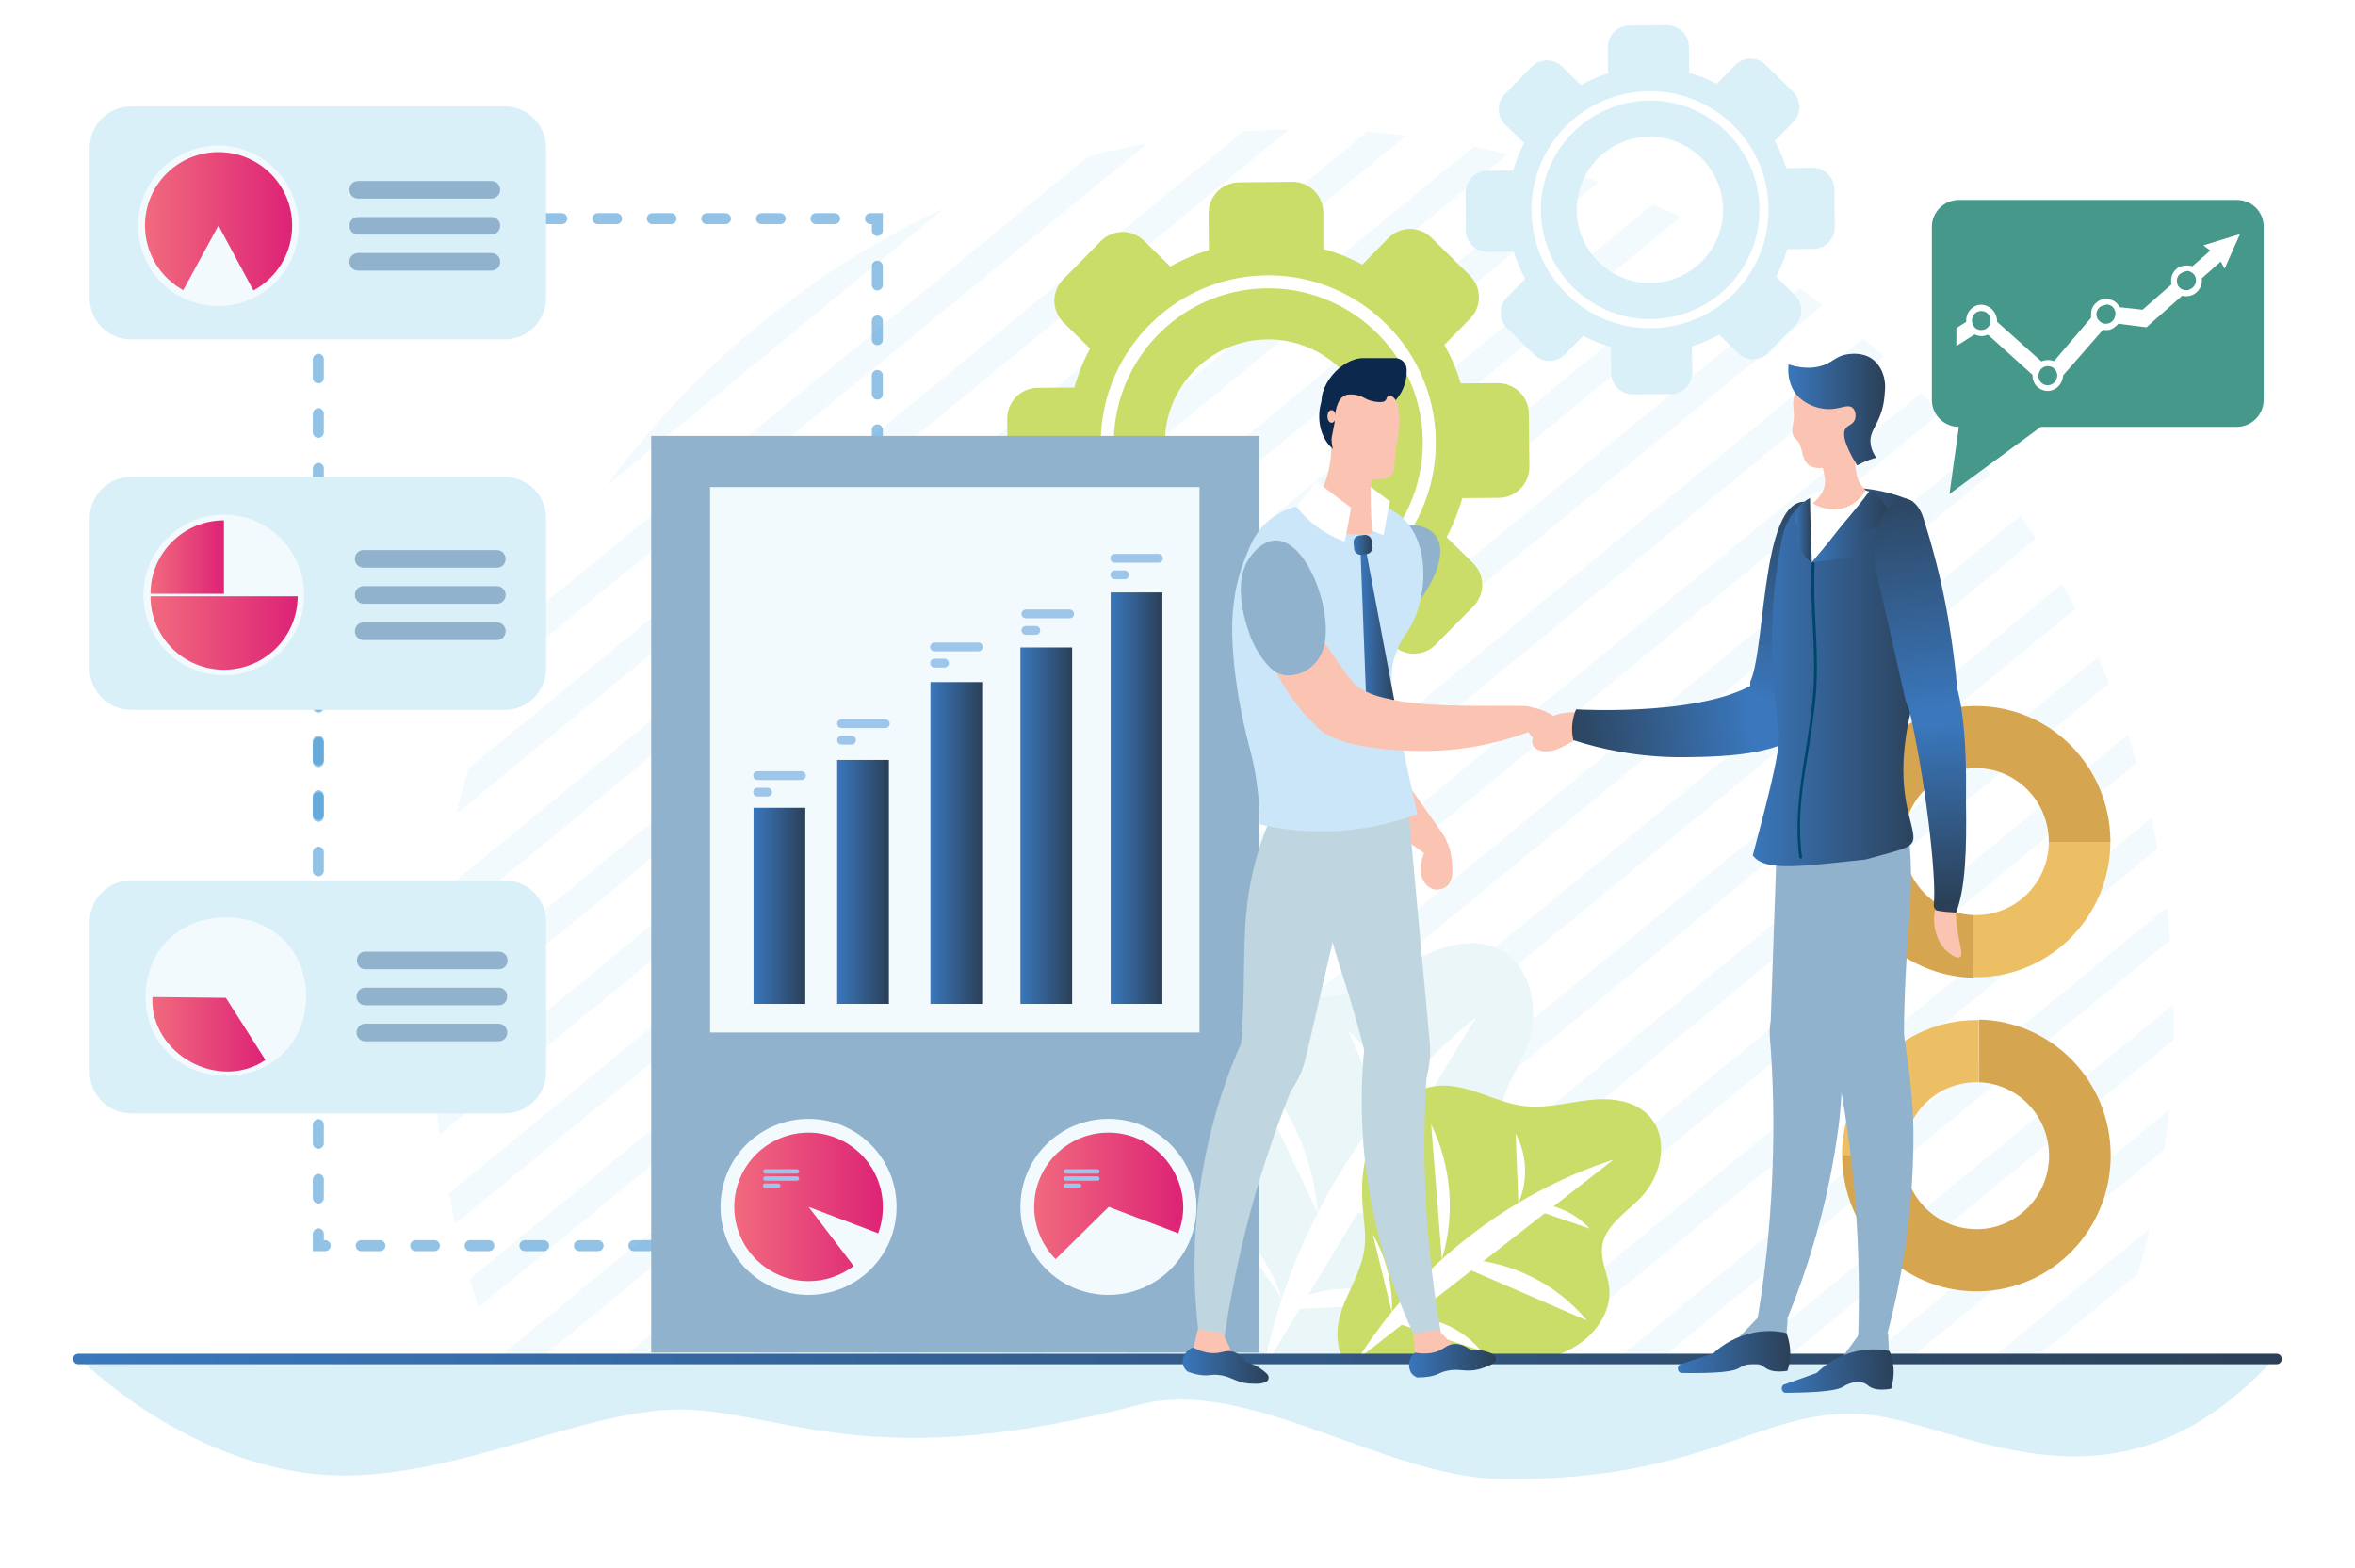<?xml version="1.0" encoding="utf-8"?>
<!-- Generator: Adobe Illustrator 24.2.3, SVG Export Plug-In . SVG Version: 6.00 Build 0)  -->
<svg version="1.1" xmlns="http://www.w3.org/2000/svg" xmlns:xlink="http://www.w3.org/1999/xlink" x="0px" y="0px"
	 viewBox="0 0 856 570" style="enable-background:new 0 0 856 570;" xml:space="preserve">
<style type="text/css">
	.st0{fill-rule:evenodd;clip-rule:evenodd;fill:#FFFFFF;}
	.st1{opacity:0.35;}
	.st2{fill:#D9F0F8;}
	.st3{opacity:0.6;}
	.st4{fill:#4A9AD4;}
	.st5{fill:#EAF6F7;}
	.st6{fill:#FFFFFF;}
	.st7{fill:#CADD68;}
	.st8{fill:#EDBF65;}
	.st9{fill:#D6A54F;}
	.st10{fill:#91B2CC;}
	.st11{fill:#F2FAFE;}
	.st12{fill:url(#SVGID_1_);}
	.st13{fill:url(#SVGID_2_);}
	.st14{fill:#9DC6EA;}
	.st15{fill:url(#SVGID_3_);}
	.st16{fill:url(#SVGID_4_);}
	.st17{fill:url(#SVGID_5_);}
	.st18{fill:url(#SVGID_6_);}
	.st19{fill:url(#SVGID_7_);}
	.st20{fill:url(#SVGID_8_);}
	.st21{fill:url(#SVGID_9_);}
	.st22{fill:url(#SVGID_10_);}
	.st23{fill:url(#SVGID_11_);}
	.st24{fill:url(#SVGID_12_);}
	.st25{fill:#FBB98E;}
	.st26{fill:#FBC4B2;}
	.st27{opacity:0.53;fill:#F9A263;}
	.st28{fill:#BFD5DF;}
	.st29{fill:url(#SVGID_13_);}
	.st30{fill:url(#SVGID_14_);}
	.st31{fill:#EBF7FD;}
	.st32{fill:#CBE6F8;}
	.st33{fill:url(#SVGID_15_);}
	.st34{fill:#0061AF;}
	.st35{fill:url(#SVGID_16_);}
	.st36{fill-rule:evenodd;clip-rule:evenodd;fill:#46988A;}
	.st37{fill:url(#SVGID_17_);}
	.st38{fill:url(#SVGID_18_);}
	.st39{fill:url(#SVGID_19_);}
	.st40{fill:url(#SVGID_20_);}
	.st41{fill:#00466A;}
	.st42{fill:url(#SVGID_21_);}
	.st43{fill:url(#SVGID_22_);}
	.st44{fill:url(#SVGID_23_);}
	.st45{fill:url(#SVGID_24_);}
	.st46{fill:url(#SVGID_25_);}
	.st47{fill:url(#SVGID_26_);}
	.st48{fill:#0C294D;}
</style>
<g id="Layer_1">
</g>
<g id="Layer_56">
	<rect y="-0.3" class="st0" width="856" height="570.3"/>
</g>
<g id="Layer_55">
	<g class="st1">
		<g>
			<path class="st2" d="M220.6,176.5c15.6-21.2,33.9-40.8,55.1-58.2c21.1-17.4,43.8-31.5,67.4-42.5L220.6,176.5z"/>
			<path class="st2" d="M395.4,57c7.2-1.9,14.4-3.6,21.7-4.9L181.9,245.4c2.9-7,6-13.8,9.4-20.6L395.4,57z"/>
			<path class="st2" d="M166,295.8c1.3-5.5,2.7-11,4.3-16.4L451.9,47.8c5.5-0.4,11-0.6,16.5-0.7L166,295.8z"/>
			<path class="st2" d="M511.1,49.3L158.8,338.8c0.5-4.8,1.1-9.6,1.7-14.3L497,47.9C501.7,48.3,506.4,48.7,511.1,49.3z"/>
			<path class="st2" d="M157.3,377.3c-0.1-4.3-0.1-8.6,0-12.9L535.7,53.3c4.1,0.8,8.2,1.8,12.3,2.8L157.3,377.3z"/>
			<path class="st2" d="M159.8,412.5c-0.5-4-0.9-7.9-1.2-11.9L570,62.4c3.7,1.2,7.4,2.5,11.1,3.8L159.8,412.5z"/>
			<path class="st2" d="M165.4,445c-0.8-3.7-1.5-7.4-2.2-11.1L600.8,74.3c3.4,1.5,6.7,3,10,4.6L165.4,445z"/>
			<path class="st2" d="M173.9,475.3c-1.1-3.4-2.1-6.9-3.1-10.3l458-376.5c3.1,1.8,6.1,3.5,9.1,5.4L173.9,475.3z"/>
			<path class="st2" d="M184.7,503.6c-1.4-3.2-2.7-6.4-4-9.6l473.4-389.1c2.8,2,5.6,4,8.3,6.1L184.7,503.6z"/>
			<path class="st2" d="M211.4,505.9h15.7l457.7-376.2c-2.5-2.3-5-4.5-7.5-6.7L211.4,505.9z"/>
			<path class="st2" d="M256.7,505.9h15.7l432.7-355.7c-2.2-2.5-4.5-5-6.8-7.3L256.7,505.9z"/>
			<path class="st2" d="M302,505.9h15.7l405.8-333.6c-1-1.3-1.9-2.7-3-4c-1-1.3-2.1-2.5-3.2-3.8L302,505.9z"/>
			<path class="st2" d="M347.2,505.9h15.7l377-310c-1.8-2.8-3.7-5.6-5.5-8.4L347.2,505.9z"/>
			<path class="st2" d="M392.5,505.9h15.7l346.2-284.6c-1.5-3-3.1-6-4.8-9L392.5,505.9z"/>
			<path class="st2" d="M437.7,505.9h15.7l313.2-257.4c-1.3-3.2-2.6-6.4-4-9.6L437.7,505.9z"/>
			<path class="st2" d="M483,505.9h15.7l277.9-228.5c-1-3.4-2-6.9-3.1-10.3L483,505.9z"/>
			<path class="st2" d="M528.3,505.9H544l240.2-197.4c-0.7-3.7-1.4-7.4-2.2-11.1L528.3,505.9z"/>
			<path class="st2" d="M573.5,505.9h15.7l199.6-164.1c-0.3-4-0.7-7.9-1.2-11.9L573.5,505.9z"/>
			<path class="st2" d="M618.8,505.9h15.7L790,378.1c0.1-4.3,0.1-8.6,0-12.9L618.8,505.9z"/>
			<path class="st2" d="M664,505.9h15.7l107-88c0.7-4.8,1.3-9.5,1.7-14.3L664,505.9z"/>
			<path class="st2" d="M709.3,505.9H725l52.1-42.8c1.6-5.4,3-10.9,4.3-16.4L709.3,505.9z"/>
			<path class="st2" d="M754.6,505.9h7c1.3-3,2.6-5.9,3.9-8.9L754.6,505.9z"/>
		</g>
	</g>
</g>
<g id="Layer_54">
	<g>
		<g class="st3">
			<path class="st4" d="M318.9,303.9c-1.1,0-2-0.9-2-2v-6.8c0-1.1,0.9-2,2-2s2,0.9,2,2v6.8C320.9,303,320,303.9,318.9,303.9z
				 M318.9,284.1c-1.1,0-2-0.9-2-2v-6.8c0-1.1,0.9-2,2-2s2,0.9,2,2v6.8C320.9,283.2,320,284.1,318.9,284.1z M318.9,264.3
				c-1.1,0-2-0.9-2-2v-6.8c0-1.1,0.9-2,2-2s2,0.9,2,2v6.8C320.9,263.4,320,264.3,318.9,264.3z M318.9,244.4c-1.1,0-2-0.9-2-2v-6.8
				c0-1.1,0.9-2,2-2s2,0.9,2,2v6.8C320.9,243.6,320,244.4,318.9,244.4z M318.9,224.6c-1.1,0-2-0.9-2-2v-6.8c0-1.1,0.9-2,2-2
				s2,0.9,2,2v6.8C320.9,223.7,320,224.6,318.9,224.6z M318.9,204.8c-1.1,0-2-0.9-2-2V196c0-1.1,0.9-2,2-2s2,0.9,2,2v6.8
				C320.9,203.9,320,204.8,318.9,204.8z M318.9,184.9c-1.1,0-2-0.9-2-2v-6.8c0-1.1,0.9-2,2-2s2,0.9,2,2v6.8
				C320.9,184.1,320,184.9,318.9,184.9z M318.9,165.1c-1.1,0-2-0.9-2-2v-6.8c0-1.1,0.9-2,2-2s2,0.9,2,2v6.8
				C320.9,164.2,320,165.1,318.9,165.1z M318.9,145.3c-1.1,0-2-0.9-2-2v-6.8c0-1.1,0.9-2,2-2s2,0.9,2,2v6.8
				C320.9,144.4,320,145.3,318.9,145.3z M318.9,125.5c-1.1,0-2-0.9-2-2v-6.8c0-1.1,0.9-2,2-2s2,0.9,2,2v6.8
				C320.9,124.6,320,125.5,318.9,125.5z M318.9,105.6c-1.1,0-2-0.9-2-2v-6.8c0-1.1,0.9-2,2-2s2,0.9,2,2v6.8
				C320.9,104.7,320,105.6,318.9,105.6z M318.9,85.8c-1.1,0-2-0.9-2-2v-2.3h-0.5c-1.1,0-2-0.9-2-2c0-1.1,0.9-2,2-2h4.5v6.3
				C320.9,84.9,320,85.8,318.9,85.8z M303.4,81.5h-6.8c-1.1,0-2-0.9-2-2c0-1.1,0.9-2,2-2h6.8c1.1,0,2,0.9,2,2
				C305.4,80.6,304.5,81.5,303.4,81.5z M283.6,81.5h-6.8c-1.1,0-2-0.9-2-2c0-1.1,0.9-2,2-2h6.8c1.1,0,2,0.9,2,2
				C285.6,80.6,284.7,81.5,283.6,81.5z M263.7,81.5h-6.8c-1.1,0-2-0.9-2-2c0-1.1,0.9-2,2-2h6.8c1.1,0,2,0.9,2,2
				C265.7,80.6,264.8,81.5,263.7,81.5z M243.9,81.5h-6.8c-1.1,0-2-0.9-2-2c0-1.1,0.9-2,2-2h6.8c1.1,0,2,0.9,2,2
				C245.9,80.6,245,81.5,243.9,81.5z M224.1,81.5h-6.8c-1.1,0-2-0.9-2-2c0-1.1,0.9-2,2-2h6.8c1.1,0,2,0.9,2,2
				C226.1,80.6,225.2,81.5,224.1,81.5z M204.2,81.5h-6.8c-1.1,0-2-0.9-2-2c0-1.1,0.9-2,2-2h6.8c1.1,0,2,0.9,2,2
				C206.2,80.6,205.3,81.5,204.2,81.5z M184.4,81.5h-6.8c-1.1,0-2-0.9-2-2c0-1.1,0.9-2,2-2h6.8c1.1,0,2,0.9,2,2
				C186.4,80.6,185.5,81.5,184.4,81.5z"/>
		</g>
		<g class="st3">
			<path class="st4" d="M115.7,228.5c1.1,0,2,0.9,2,2v6.8c0,1.1-0.9,2-2,2c-1.1,0-2-0.9-2-2v-6.8
				C113.8,229.3,114.7,228.5,115.7,228.5z M115.7,248.3c1.1,0,2,0.9,2,2v6.8c0,1.1-0.9,2-2,2c-1.1,0-2-0.9-2-2v-6.8
				C113.8,249.2,114.7,248.3,115.7,248.3z M115.7,268.1c1.1,0,2,0.9,2,2v6.8c0,1.1-0.9,2-2,2c-1.1,0-2-0.9-2-2v-6.8
				C113.8,269,114.7,268.1,115.7,268.1z M115.7,288c1.1,0,2,0.9,2,2v6.8c0,1.1-0.9,2-2,2c-1.1,0-2-0.9-2-2v-6.8
				C113.8,288.8,114.7,288,115.7,288z M115.7,307.8c1.1,0,2,0.9,2,2v6.8c0,1.1-0.9,2-2,2c-1.1,0-2-0.9-2-2v-6.8
				C113.8,308.7,114.7,307.8,115.7,307.8z M115.7,327.6c1.1,0,2,0.9,2,2v6.8c0,1.1-0.9,2-2,2c-1.1,0-2-0.9-2-2v-6.8
				C113.8,328.5,114.7,327.6,115.7,327.6z M115.7,347.4c1.1,0,2,0.9,2,2v6.8c0,1.1-0.9,2-2,2c-1.1,0-2-0.9-2-2v-6.8
				C113.8,348.3,114.7,347.4,115.7,347.4z M115.7,367.3c1.1,0,2,0.9,2,2v6.8c0,1.1-0.9,2-2,2c-1.1,0-2-0.9-2-2v-6.8
				C113.8,368.2,114.7,367.3,115.7,367.3z M115.7,387.1c1.1,0,2,0.9,2,2v6.8c0,1.1-0.9,2-2,2c-1.1,0-2-0.9-2-2v-6.8
				C113.8,388,114.7,387.1,115.7,387.1z M115.7,406.9c1.1,0,2,0.9,2,2v6.8c0,1.1-0.9,2-2,2c-1.1,0-2-0.9-2-2v-6.8
				C113.8,407.8,114.7,406.9,115.7,406.9z M115.7,426.8c1.1,0,2,0.9,2,2v6.8c0,1.1-0.9,2-2,2c-1.1,0-2-0.9-2-2v-6.8
				C113.8,427.7,114.7,426.8,115.7,426.8z M115.7,446.6c1.1,0,2,0.9,2,2v2.3h0.5c1.1,0,2,0.9,2,2s-0.9,2-2,2h-4.5v-6.3
				C113.8,447.5,114.7,446.6,115.7,446.6z M131.3,450.9h6.8c1.1,0,2,0.9,2,2s-0.9,2-2,2h-6.8c-1.1,0-2-0.9-2-2
				S130.2,450.9,131.3,450.9z M151.1,450.9h6.8c1.1,0,2,0.9,2,2s-0.9,2-2,2h-6.8c-1.1,0-2-0.9-2-2S150,450.9,151.1,450.9z
				 M170.9,450.9h6.8c1.1,0,2,0.9,2,2s-0.9,2-2,2h-6.8c-1.1,0-2-0.9-2-2S169.8,450.9,170.9,450.9z M190.8,450.9h6.8c1.1,0,2,0.9,2,2
				s-0.9,2-2,2h-6.8c-1.1,0-2-0.9-2-2S189.7,450.9,190.8,450.9z M210.6,450.9h6.8c1.1,0,2,0.9,2,2s-0.9,2-2,2h-6.8c-1.1,0-2-0.9-2-2
				S209.5,450.9,210.6,450.9z M230.4,450.9h6.8c1.1,0,2,0.9,2,2s-0.9,2-2,2h-6.8c-1.1,0-2-0.9-2-2S229.3,450.9,230.4,450.9z
				 M250.3,450.9h6.8c1.1,0,2,0.9,2,2s-0.9,2-2,2h-6.8c-1.1,0-2-0.9-2-2S249.2,450.9,250.3,450.9z"/>
		</g>
		<g class="st3">
			<path class="st4" d="M115.7,89c1.1,0,2,0.9,2,2v6.8c0,1.1-0.9,2-2,2c-1.1,0-2-0.9-2-2v-6.8C113.8,89.8,114.7,89,115.7,89z
				 M115.7,108.8c1.1,0,2,0.9,2,2v6.8c0,1.1-0.9,2-2,2c-1.1,0-2-0.9-2-2v-6.8C113.8,109.7,114.7,108.8,115.7,108.8z M115.7,128.6
				c1.1,0,2,0.9,2,2v6.8c0,1.1-0.9,2-2,2c-1.1,0-2-0.9-2-2v-6.8C113.8,129.5,114.7,128.6,115.7,128.6z M115.7,148.4c1.1,0,2,0.9,2,2
				v6.8c0,1.1-0.9,2-2,2c-1.1,0-2-0.9-2-2v-6.8C113.8,149.3,114.7,148.4,115.7,148.4z M115.7,168.3c1.1,0,2,0.9,2,2v6.8
				c0,1.1-0.9,2-2,2c-1.1,0-2-0.9-2-2v-6.8C113.8,169.2,114.7,168.3,115.7,168.3z M115.7,188.1c1.1,0,2,0.9,2,2v6.8c0,1.1-0.9,2-2,2
				c-1.1,0-2-0.9-2-2v-6.8C113.8,189,114.7,188.1,115.7,188.1z M115.7,207.9c1.1,0,2,0.9,2,2v6.8c0,1.1-0.9,2-2,2c-1.1,0-2-0.9-2-2
				v-6.8C113.8,208.8,114.7,207.9,115.7,207.9z M115.7,227.8c1.1,0,2,0.9,2,2v6.8c0,1.1-0.9,2-2,2c-1.1,0-2-0.9-2-2v-6.8
				C113.8,228.7,114.7,227.8,115.7,227.8z M115.7,247.6c1.1,0,2,0.9,2,2v6.8c0,1.1-0.9,2-2,2c-1.1,0-2-0.9-2-2v-6.8
				C113.8,248.5,114.7,247.6,115.7,247.6z M115.7,267.4c1.1,0,2,0.9,2,2v6.8c0,1.1-0.9,2-2,2c-1.1,0-2-0.9-2-2v-6.8
				C113.8,268.3,114.7,267.4,115.7,267.4z M115.7,287.3c1.1,0,2,0.9,2,2v6.8c0,1.1-0.9,2-2,2c-1.1,0-2-0.9-2-2v-6.8
				C113.8,288.2,114.7,287.3,115.7,287.3z M250.3,311.4h6.8c1.1,0,2,0.9,2,2c0,1.1-0.9,2-2,2h-6.8c-1.1,0-2-0.9-2-2
				C248.3,312.3,249.2,311.4,250.3,311.4z"/>
		</g>
	</g>
</g>
<g id="Layer_53">
	<path class="st2" d="M183.5,123.4H47.6c-8.2,0-15-6.7-15-15V53.7c0-8.2,6.7-15,15-15h135.9c8.2,0,15,6.7,15,15v54.7
		C198.5,116.6,191.7,123.4,183.5,123.4z"/>
</g>
<g id="Layer_52">
	<path class="st2" d="M183.5,258.1H47.6c-8.2,0-15-6.7-15-15v-54.7c0-8.2,6.7-15,15-15h135.9c8.2,0,15,6.7,15,15v54.7
		C198.5,251.4,191.7,258.1,183.5,258.1z"/>
</g>
<g id="Layer_51">
	<path class="st2" d="M183.5,404.8H47.6c-8.2,0-15-6.7-15-15v-54.7c0-8.2,6.7-15,15-15h135.9c8.2,0,15,6.7,15,15v54.7
		C198.5,398,191.7,404.8,183.5,404.8z"/>
</g>
<g id="Layer_50">
	<g>
		<path class="st5" d="M549.6,458.2c7.6-8.9,11.4-22.2,6.1-32.6c-2.8-5.5-8-9.9-9.6-15.9c-2.7-9.8,4.8-19.1,8.7-28.5
			c5.4-13,2-30.9-10.9-36.5c-8.9-3.9-19.3-0.9-28,3.6c-8.6,4.5-16.6,10.5-26,12.9c-12.9,3.4-27.1-0.2-39.4,4.9
			c-11.5,4.7-19.2,16.6-21,29c-1.9,12.3,1.4,25,6.8,36.2c2.7,5.7,6,11.2,7.5,17.3c2.2,8.8,0.7,18,0.4,27.1
			c-1,30.9,25.9,38.2,49.3,23.1c7.5-4.8,13.1-12.1,20.6-17.1C526.1,473.7,539.9,469.5,549.6,458.2z"/>
		<path class="st6" d="M459.2,497.8c9.8-49.9,37.7-96,77.3-127.9L459.2,497.8z"/>
		<path class="st6" d="M479,441.1c-1.5-21.3-11.3-41.8-26.8-56.4L479,441.1z"/>
		<path class="st6" d="M480.4,440.5c22.4-10.3,49.7-9.1,71.1,3.1L480.4,440.5z"/>
		<path class="st6" d="M510.8,474c-14.1-8.1-32.9-7.1-46.2,2.3L510.8,474z"/>
		<path class="st6" d="M445.1,441.8c9.6,7.9,17,18.6,20.9,30.4L445.1,441.8z"/>
		<path class="st6" d="M537.6,403.6c-10.6-5.4-24-5-34.3,1.1L537.6,403.6z"/>
		<path class="st6" d="M502.7,404.3c0.6-11.1-4.2-22.3-12.6-29.5L502.7,404.3z"/>
	</g>
</g>
<g id="Layer_49">
	<g>
		<path class="st7" d="M571.3,490.3c8.1-4.4,14.7-13.1,13.6-22.3c-0.5-4.9-3.1-9.5-2.6-14.4c0.8-8,8.9-12.7,14.4-18.5
			c7.6-8.1,10.2-22.2,2.2-29.9c-5.5-5.4-14-6.1-21.6-5.2c-7.6,0.9-15.2,3-22.8,2.2c-10.4-1.1-19.9-7.7-30.4-7.5
			c-9.8,0.3-18.8,6.9-23.6,15.4c-4.8,8.6-6,18.8-5.2,28.6c0.4,4.9,1.3,9.9,0.7,14.8c-0.8,7.1-4.5,13.5-7.3,20.1
			c-9.4,22.5,8.4,35.4,29.9,30.9c6.9-1.4,13.1-5.2,20-6.8C549.6,495.1,561,495.9,571.3,490.3z"/>
		<path class="st6" d="M493.6,494.1c21.3-34,54.8-60.1,92.9-72.5L493.6,494.1z"/>
		<path class="st6" d="M524.1,457.9c4.9-16.1,3.5-34-3.9-49.1L524.1,457.9z"/>
		<path class="st6" d="M525.3,457.8c19.4-1.3,39.2,7.3,51.5,22.3L525.3,457.8z"/>
		<path class="st6" d="M538.2,491c-8.1-9.9-22.3-14.5-34.7-11.3L538.2,491z"/>
		<path class="st6" d="M499,448.8c4.9,8.5,7.3,18.5,6.9,28.3L499,448.8z"/>
		<path class="st6" d="M577.8,446.7c-6.3-7-16.3-10.4-25.6-8.8L577.8,446.7z"/>
		<path class="st6" d="M551.9,437.4c3.6-8,3.2-17.6-1-25.3L551.9,437.4z"/>
	</g>
</g>
<g id="Layer_48">
	<g>
		<path class="st8" d="M718.3,393.5c0.3,0,0.7,0,1,0v-22.6c-0.3,0-0.7,0-1,0c-26.9,0-48.8,22.1-48.8,49.4h22.4
			C691.9,405.5,703.7,393.5,718.3,393.5z"/>
		<path class="st9" d="M719.4,393.5c14.1,0.5,25.4,12.3,25.4,26.7s-11.3,26.2-25.4,26.7c-0.3,0-0.7,0-1,0c-14.6,0-26.4-12-26.4-26.8
			h-22.4c0,27.3,21.8,49.4,48.8,49.4c0.3,0,0.7,0,1,0c26.5-0.5,47.8-22.4,47.8-49.4s-21.3-48.8-47.8-49.4V393.5z"/>
	</g>
</g>
<g id="Layer_47">
	<g>
		<path class="st8" d="M718.3,332.7c-0.3,0-0.7,0-1,0v22.6c0.3,0,0.7,0,1,0c26.9,0,48.8-22.1,48.8-49.4h-22.4
			C744.8,320.7,732.9,332.7,718.3,332.7z"/>
		<path class="st9" d="M717.3,332.7c-14.1-0.5-25.4-12.3-25.4-26.7s11.3-26.2,25.4-26.7c0.3,0,0.7,0,1,0c14.6,0,26.4,12,26.4,26.8
			h22.4c0-27.3-21.8-49.4-48.8-49.4c-0.3,0-0.7,0-1,0c-26.5,0.5-47.8,22.4-47.8,49.4s21.3,48.8,47.8,49.4V332.7z"/>
	</g>
</g>
<g id="Layer_46">
	<g>
		<path class="st7" d="M544.4,139.3l-13.4,0.1c-1.5-4.9-3.5-9.6-6-14l9.4-9.6c4.3-4.4,4.2-11.4-0.2-15.7l-13.9-13.7
			c-4.4-4.3-11.4-4.2-15.7,0.2l-9.4,9.6c-4.5-2.4-9.2-4.3-14.2-5.7L481,77.1c-0.1-6.1-5.1-11-11.2-11l-19.5,0.2
			c-6.1,0.1-11,5.1-11,11.2l0.1,13.4c-4.9,1.5-9.6,3.5-14,6l-9.6-9.4c-4.4-4.3-11.4-4.2-15.7,0.2l-13.7,13.9
			c-4.3,4.4-4.2,11.4,0.2,15.7l9.6,9.4c-2.4,4.5-4.3,9.2-5.7,14.2l-13.4,0.1c-6.1,0.1-11,5.1-11,11.2l0.2,19.5
			c0.1,6.1,5.1,11,11.2,11l13.4-0.1c1.5,4.9,3.5,9.6,6,14l-9.4,9.6c-4.3,4.4-4.2,11.4,0.2,15.7l13.9,13.7c4.4,4.3,11.4,4.2,15.7-0.2
			l9.4-9.6c4.5,2.4,9.2,4.3,14.2,5.7l0.1,13.4c0.1,6.1,5.1,11,11.2,11l19.5-0.2c6.1-0.1,11-5.1,11-11.2l-0.1-13.4
			c4.9-1.5,9.6-3.5,14-6l9.6,9.4c4.4,4.3,11.4,4.2,15.7-0.2l13.7-13.9c4.3-4.4,4.2-11.4-0.2-15.7l-9.6-9.4c2.4-4.5,4.3-9.2,5.7-14.2
			l13.4-0.1c6.1-0.1,11-5.1,11-11.2l-0.2-19.5C555.6,144.2,550.6,139.3,544.4,139.3z M461.4,198.6c-20.8,0.2-37.8-16.5-38-37.2
			c-0.2-20.8,16.5-37.8,37.2-38c20.8-0.2,37.8,16.5,38,37.2C498.8,181.4,482.2,198.4,461.4,198.6z"/>
		<g>
			<path class="st6" d="M465.9,221.7c-33.5,2.7-62.9-22.4-65.6-55.8c-2.7-33.5,22.4-62.9,55.8-65.6c33.5-2.7,62.9,22.4,65.6,55.8
				S499.4,219,465.9,221.7z M456.5,105c-30.9,2.5-53.9,29.6-51.5,60.5c2.5,30.9,29.6,53.9,60.5,51.5c30.9-2.5,53.9-29.6,51.5-60.5
				C514.5,125.6,487.4,102.5,456.5,105z"/>
		</g>
	</g>
</g>
<g id="Layer_45">
	<g>
		<path class="st2" d="M658.8,61l-9.5,0.1c-1.1-3.5-2.5-6.8-4.2-9.9l6.7-6.8c3-3.1,3-8-0.1-11.1l-9.9-9.7c-3.1-3-8-3-11.1,0.1
			l-6.7,6.8c-3.2-1.7-6.5-3-10-4l-0.1-9.5c0-4.3-3.6-7.8-7.9-7.8l-13.8,0.1c-4.3,0-7.8,3.6-7.8,7.9l0.1,9.5
			c-3.5,1.1-6.8,2.5-9.9,4.2l-6.8-6.7c-3.1-3-8-3-11.1,0.1l-9.7,9.9c-3,3.1-3,8,0.1,11.1L554,52c-1.7,3.2-3,6.5-4,10l-9.5,0.1
			c-4.3,0-7.8,3.6-7.8,7.9l0.1,13.8c0,4.3,3.6,7.8,7.9,7.8l9.5-0.1c1.1,3.5,2.5,6.8,4.2,9.9l-6.7,6.8c-3,3.1-3,8,0.1,11.1l9.9,9.7
			c3.1,3,8,3,11.1-0.1l6.7-6.8c3.2,1.7,6.5,3,10,4l0.1,9.5c0,4.3,3.6,7.8,7.9,7.8l13.8-0.1c4.3,0,7.8-3.6,7.8-7.9l-0.1-9.5
			c3.5-1.1,6.8-2.5,9.9-4.2l6.8,6.7c3.1,3,8,3,11.1-0.1l9.7-9.9c3-3.1,3-8-0.1-11.1l-6.8-6.7c1.7-3.2,3-6.5,4-10l9.5-0.1
			c4.3,0,7.8-3.6,7.8-7.9l-0.1-13.8C666.6,64.4,663.1,60.9,658.8,61z M600,102.9c-14.7,0.1-26.7-11.7-26.9-26.3
			c-0.1-14.7,11.6-26.7,26.3-26.9c14.7-0.1,26.7,11.6,26.9,26.3C626.5,90.7,614.7,102.7,600,102.9z"/>
		<g>
			<path class="st6" d="M603.2,119.2c-23.7,1.9-44.5-15.8-46.4-39.5c-1.9-23.7,15.8-44.5,39.5-46.4c23.7-1.9,44.5,15.8,46.4,39.5
				S626.9,117.3,603.2,119.2z M596.6,36.7c-21.8,1.8-38.2,20.9-36.4,42.8c1.8,21.8,20.9,38.2,42.8,36.4
				c21.8-1.8,38.2-20.9,36.4-42.8C637.6,51.3,618.4,34.9,596.6,36.7z"/>
		</g>
	</g>
</g>
<g id="Layer_44">
	<rect x="236.7" y="158.5" class="st10" width="221" height="333.3"/>
</g>
<g id="Layer_43">
	<rect x="258.1" y="177.1" class="st11" width="177.9" height="198.3"/>
</g>
<g id="Layer_42">
	<path class="st11" d="M261.9,438.8c0-17.7,14.3-32,32-32c17.7,0,32,14.3,32,32c0,17.7-14.3,32-32,32
		C276.2,470.8,261.9,456.5,261.9,438.8z"/>
</g>
<g id="Layer_41">
	<linearGradient id="SVGID_1_" gradientUnits="userSpaceOnUse" x1="266.807" y1="438.816" x2="320.904" y2="438.816">
		<stop  offset="0" style="stop-color:#F16A7E"/>
		<stop  offset="1" style="stop-color:#DD2376"/>
	</linearGradient>
	<path class="st12" d="M320.9,438.8c0-14.9-12.1-27-27-27c-14.9,0-27,12.1-27,27c0,14.9,12.1,27,27,27c6.2,0,11.9-2.1,16.4-5.5
		l-16.4-21.5l25.3,9.6C320.3,445.5,320.9,442.2,320.9,438.8z"/>
</g>
<g id="Layer_40">
	<path class="st11" d="M370.9,438.8c0-17.7,14.3-32,32-32c17.7,0,32,14.3,32,32c0,17.7-14.3,32-32,32
		C385.2,470.8,370.9,456.5,370.9,438.8z"/>
</g>
<g id="Layer_39">
	<linearGradient id="SVGID_2_" gradientUnits="userSpaceOnUse" x1="375.831" y1="434.778" x2="429.927" y2="434.778">
		<stop  offset="0" style="stop-color:#F16A7E"/>
		<stop  offset="1" style="stop-color:#DD2376"/>
	</linearGradient>
	<path class="st13" d="M402.9,411.8c-14.9,0-27,12.1-27,27c0,7.4,3,14.1,7.8,19l19.3-19l25.3,9.6c1.1-3,1.8-6.2,1.8-9.6
		C429.9,423.9,417.8,411.8,402.9,411.8z"/>
</g>
<g id="Layer_38">
	<g>
		<path class="st14" d="M398.9,425.1h-11.5c-0.5,0-0.8,0.4-0.8,0.8l0,0c0,0.5,0.4,0.8,0.8,0.8h11.5c0.5,0,0.8-0.4,0.8-0.8l0,0
			C399.7,425.5,399.4,425.1,398.9,425.1z"/>
		<path class="st14" d="M398.9,427.7h-11.5c-0.5,0-0.8,0.4-0.8,0.8c0,0.5,0.4,0.8,0.8,0.8h11.5c0.5,0,0.8-0.4,0.8-0.8
			C399.7,428.1,399.4,427.7,398.9,427.7z"/>
		<path class="st14" d="M392.2,430.3h-4.8c-0.5,0-0.8,0.4-0.8,0.8c0,0.5,0.4,0.8,0.8,0.8h4.8c0.5,0,0.8-0.4,0.8-0.8
			C393,430.7,392.6,430.3,392.2,430.3z"/>
	</g>
</g>
<g id="Layer_37">
	<g>
		<path class="st14" d="M289.7,425.1h-11.5c-0.5,0-0.8,0.4-0.8,0.8l0,0c0,0.5,0.4,0.8,0.8,0.8h11.5c0.5,0,0.8-0.4,0.8-0.8l0,0
			C290.5,425.5,290.1,425.1,289.7,425.1z"/>
		<path class="st14" d="M289.7,427.7h-11.5c-0.5,0-0.8,0.4-0.8,0.8c0,0.5,0.4,0.8,0.8,0.8h11.5c0.5,0,0.8-0.4,0.8-0.8
			C290.5,428.1,290.1,427.7,289.7,427.7z"/>
		<path class="st14" d="M282.9,430.3h-4.8c-0.5,0-0.8,0.4-0.8,0.8c0,0.5,0.4,0.8,0.8,0.8h4.8c0.5,0,0.8-0.4,0.8-0.8
			C283.7,430.7,283.4,430.3,282.9,430.3z"/>
	</g>
</g>
<g id="Layer_36">
	<linearGradient id="SVGID_3_" gradientUnits="userSpaceOnUse" x1="338.24" y1="306.491" x2="357.016" y2="306.491">
		<stop  offset="0" style="stop-color:#3A77BC"/>
		<stop  offset="1" style="stop-color:#2B4057"/>
	</linearGradient>
	<rect x="338.2" y="248" class="st15" width="18.8" height="117"/>
</g>
<g id="Layer_35">
	<linearGradient id="SVGID_4_" gradientUnits="userSpaceOnUse" x1="403.728" y1="290.191" x2="422.503" y2="290.191">
		<stop  offset="0" style="stop-color:#3A77BC"/>
		<stop  offset="1" style="stop-color:#2B4057"/>
	</linearGradient>
	<rect x="403.7" y="215.4" class="st16" width="18.8" height="149.6"/>
</g>
<g id="Layer_34">
	<linearGradient id="SVGID_5_" gradientUnits="userSpaceOnUse" x1="304.329" y1="320.633" x2="323.104" y2="320.633">
		<stop  offset="0" style="stop-color:#3A77BC"/>
		<stop  offset="1" style="stop-color:#2B4057"/>
	</linearGradient>
	<rect x="304.3" y="276.3" class="st17" width="18.8" height="88.7"/>
</g>
<g id="Layer_33">
	<linearGradient id="SVGID_6_" gradientUnits="userSpaceOnUse" x1="370.899" y1="300.174" x2="389.675" y2="300.174">
		<stop  offset="0" style="stop-color:#3A77BC"/>
		<stop  offset="1" style="stop-color:#2B4057"/>
	</linearGradient>
	<rect x="370.9" y="235.4" class="st18" width="18.8" height="129.6"/>
</g>
<g id="Layer_32">
	<linearGradient id="SVGID_7_" gradientUnits="userSpaceOnUse" x1="273.918" y1="329.311" x2="292.694" y2="329.311">
		<stop  offset="0" style="stop-color:#3A77BC"/>
		<stop  offset="1" style="stop-color:#2B4057"/>
	</linearGradient>
	<rect x="273.9" y="293.7" class="st19" width="18.8" height="71.3"/>
</g>
<g id="Layer_31">
	<g>
		<path class="st14" d="M388.8,221.6h-15.9c-0.9,0-1.6,0.7-1.6,1.6c0,0.9,0.7,1.6,1.6,1.6h15.9c0.9,0,1.6-0.7,1.6-1.6
			C390.4,222.4,389.7,221.6,388.8,221.6z"/>
		<path class="st14" d="M376.5,227.6h-3.6c-0.9,0-1.6,0.7-1.6,1.6c0,0.9,0.7,1.6,1.6,1.6h3.6c0.9,0,1.6-0.7,1.6-1.6
			C378.1,228.4,377.4,227.6,376.5,227.6z"/>
		<path class="st14" d="M321.8,261.5h-15.9c-0.9,0-1.6,0.7-1.6,1.6c0,0.9,0.7,1.6,1.6,1.6h15.9c0.9,0,1.6-0.7,1.6-1.6
			C323.4,262.3,322.7,261.5,321.8,261.5z"/>
		<path class="st14" d="M309.5,267.5h-3.6c-0.9,0-1.6,0.7-1.6,1.6l0,0c0,0.9,0.7,1.6,1.6,1.6h3.6c0.9,0,1.6-0.7,1.6-1.6l0,0
			C311.2,268.3,310.4,267.5,309.5,267.5z"/>
		<path class="st14" d="M291.3,280.4h-15.9c-0.9,0-1.6,0.7-1.6,1.6c0,0.9,0.7,1.6,1.6,1.6h15.9c0.9,0,1.6-0.7,1.6-1.6
			C292.9,281.2,292.2,280.4,291.3,280.4z"/>
		<path class="st14" d="M279,286.4h-3.6c-0.9,0-1.6,0.7-1.6,1.6l0,0c0,0.9,0.7,1.6,1.6,1.6h3.6c0.9,0,1.6-0.7,1.6-1.6l0,0
			C280.6,287.2,279.9,286.4,279,286.4z"/>
		<path class="st14" d="M355.6,233.6h-15.9c-0.9,0-1.6,0.7-1.6,1.6c0,0.9,0.7,1.6,1.6,1.6h15.9c0.9,0,1.6-0.7,1.6-1.6
			C357.2,234.3,356.5,233.6,355.6,233.6z"/>
		<path class="st14" d="M343.3,239.5h-3.6c-0.9,0-1.6,0.7-1.6,1.6l0,0c0,0.9,0.7,1.6,1.6,1.6h3.6c0.9,0,1.6-0.7,1.6-1.6l0,0
			C344.9,240.3,344.2,239.5,343.3,239.5z"/>
		<path class="st14" d="M421.1,201.4h-15.9c-0.9,0-1.6,0.7-1.6,1.6c0,0.9,0.7,1.6,1.6,1.6h15.9c0.9,0,1.6-0.7,1.6-1.6
			C422.7,202.2,422,201.4,421.1,201.4z"/>
		<path class="st14" d="M408.8,207.4h-3.6c-0.9,0-1.6,0.7-1.6,1.6c0,0.9,0.7,1.6,1.6,1.6h3.6c0.9,0,1.6-0.7,1.6-1.6
			C410.4,208.2,409.7,207.4,408.8,207.4z"/>
	</g>
</g>
<g id="Layer_30">
	
		<ellipse transform="matrix(0.707 -0.707 0.707 0.707 -129.12 120.947)" class="st11" cx="81.4" cy="216.3" rx="29.2" ry="29.2"/>
</g>
<g id="Layer_29">
	<g>
		<path class="st10" d="M180.6,200h-48.4c-1.8,0-3.2,1.4-3.2,3.2l0,0c0,1.8,1.4,3.2,3.2,3.2h48.4c1.8,0,3.2-1.4,3.2-3.2l0,0
			C183.8,201.5,182.4,200,180.6,200z"/>
		<path class="st10" d="M180.6,213.1h-48.4c-1.8,0-3.2,1.4-3.2,3.2l0,0c0,1.8,1.4,3.2,3.2,3.2h48.4c1.8,0,3.2-1.4,3.2-3.2l0,0
			C183.8,214.6,182.4,213.1,180.6,213.1z"/>
		<path class="st10" d="M180.6,226.3h-48.4c-1.8,0-3.2,1.4-3.2,3.2c0,1.8,1.4,3.2,3.2,3.2h48.4c1.8,0,3.2-1.4,3.2-3.2
			C183.8,227.7,182.4,226.3,180.6,226.3z"/>
	</g>
</g>
<g id="Layer_28">
	<linearGradient id="SVGID_8_" gradientUnits="userSpaceOnUse" x1="54.698" y1="202.542" x2="81.436" y2="202.542">
		<stop  offset="0" style="stop-color:#F16A7E"/>
		<stop  offset="1" style="stop-color:#DD2376"/>
	</linearGradient>
	<path class="st20" d="M54.7,215.9h26.7v-26.7C66.7,189.2,54.7,201.1,54.7,215.9z"/>
</g>
<g id="Layer_27">
	<linearGradient id="SVGID_9_" gradientUnits="userSpaceOnUse" x1="54.698" y1="230.141" x2="108.174" y2="230.141">
		<stop  offset="0" style="stop-color:#F16A7E"/>
		<stop  offset="1" style="stop-color:#DD2376"/>
	</linearGradient>
	<path class="st21" d="M108.2,216.8H81.4h0H54.7c0,14.8,12,26.7,26.7,26.7l0,0l0,0c0,0,0,0,0,0h0
		C96.2,243.5,108.2,231.5,108.2,216.8z"/>
</g>
<g id="Layer_26">
	<path class="st11" d="M52.9,362.3c0.7-38.4,57.8-38.4,58.4,0C110.6,400.7,53.5,400.7,52.9,362.3z"/>
</g>
<g id="Layer_25">
	<g>
		<path class="st10" d="M132.9,352.4h48.4c1.8,0,3.2-1.4,3.2-3.2c0-1.8-1.4-3.2-3.2-3.2h-48.4C128.7,345.9,128.7,352.4,132.9,352.4z
			"/>
		<path class="st10" d="M181.2,359.1h-48.4c-1.8,0-3.2,1.4-3.2,3.2c0,1.8,1.4,3.2,3.2,3.2h48.4C185.4,365.5,185.4,359.1,181.2,359.1
			z"/>
		<path class="st10" d="M181.2,372.2h-48.4c-1.8,0-3.2,1.4-3.2,3.2l0,0c0,1.8,1.4,3.2,3.2,3.2h48.4c1.8,0,3.2-1.4,3.2-3.2l0,0
			C184.4,373.7,183,372.2,181.2,372.2z"/>
	</g>
</g>
<g id="Layer_24">
	<linearGradient id="SVGID_10_" gradientUnits="userSpaceOnUse" x1="55.302" y1="375.975" x2="96.406" y2="375.975">
		<stop  offset="0" style="stop-color:#F16A7E"/>
		<stop  offset="1" style="stop-color:#DD2376"/>
	</linearGradient>
	<path class="st22" d="M82.1,362.8l-26.7-0.3c-0.9,20.8,24.1,34.4,41.1,22.9L82.1,362.8z"/>
</g>
<g id="Layer_23">
	
		<ellipse transform="matrix(0.952 -0.305 0.305 0.952 -21.257 28.157)" class="st11" cx="79.4" cy="82.1" rx="29.2" ry="29.2"/>
</g>
<g id="Layer_22">
	<linearGradient id="SVGID_11_" gradientUnits="userSpaceOnUse" x1="52.697" y1="80.482" x2="106.17" y2="80.482">
		<stop  offset="0" style="stop-color:#F16A7E"/>
		<stop  offset="1" style="stop-color:#DD2376"/>
	</linearGradient>
	<path class="st23" d="M79.4,55.3c-14.8,0-26.7,12-26.7,26.7c0,10.1,5.6,18.9,13.9,23.5c4.3-7.9,12.8-23.5,12.8-23.5l12.7,23.6
		c8.4-4.5,14.1-13.4,14.1-23.6C106.2,67.3,94.2,55.3,79.4,55.3z"/>
</g>
<g id="Layer_21">
	<g>
		<path class="st10" d="M178.6,65.8h-48.4c-1.8,0-3.2,1.4-3.2,3.2v0c0,1.8,1.4,3.2,3.2,3.2h48.4c1.8,0,3.2-1.4,3.2-3.2v0
			C181.8,67.2,180.4,65.8,178.6,65.8z"/>
		<path class="st10" d="M178.6,78.9h-48.4c-1.8,0-3.2,1.4-3.2,3.2c0,1.8,1.4,3.2,3.2,3.2h48.4c1.8,0,3.2-1.4,3.2-3.2
			C181.8,80.3,180.4,78.9,178.6,78.9z"/>
		<path class="st10" d="M178.6,92h-48.4c-1.8,0-3.2,1.4-3.2,3.2c0,1.8,1.4,3.2,3.2,3.2h48.4c1.8,0,3.2-1.4,3.2-3.2
			C181.8,93.4,180.4,92,178.6,92z"/>
	</g>
</g>
<g id="Layer_20">
	<g>
		<path class="st2" d="M29.1,494.1c0,0,35.1,35.6,83.3,41.6c48.1,6,101.6-25.6,139.2-23.1c37.6,2.5,67.8,22.8,163.1-2
			c38.8-10.1,88.8,26.5,130.6,27.1c73.4,1.1,93-24.6,129.3-23.7c35.5,0.9,92.4,45.1,151.9-19.9"/>
		<linearGradient id="SVGID_12_" gradientUnits="userSpaceOnUse" x1="26.579" y1="494.059" x2="829.421" y2="494.059">
			<stop  offset="0" style="stop-color:#3A77BC"/>
			<stop  offset="1" style="stop-color:#2B4057"/>
		</linearGradient>
		<path class="st24" d="M827.6,496H28.4c-1,0-1.8-0.9-1.8-1.9l0,0c0-1.1,0.8-1.9,1.8-1.9h799.2c1,0,1.8,0.9,1.8,1.9l0,0
			C829.4,495.1,828.6,496,827.6,496z"/>
	</g>
</g>
<g id="Layer_19">
	<g>
		<path class="st25" d="M492.1,259.7c-0.6,0.7-1.4,1.6-2.8,1.9c-0.8,0.1-1.5,0-1.9-0.1l-2.6-0.8c-2.8-0.1-4.5-1-5.6-1.9
			c-4.9-3.9-5.3-13.8-0.8-25.6c0.7-1.9,1.6-3.9,2.6-5.9c1.9-3.7,3.8-7.4,5.6-11.2l19.6,6.3c-2.2,3-4.4,8.4-6.8,15
			c-1,2.8-1.7,4.5-1.9,5.4c-1.5,4.5-2.3,8.4-2.8,11.2C494.4,255.1,493.9,257.6,492.1,259.7z"/>
		<path class="st26" d="M519.7,322.7c-0.8-0.5-1.4-1.1-1.8-1.7c-3.1-4.1-0.6-10.1-0.3-10.8c2-2.5,4-5.1,6-7.6
			c0.7,0.8,1.6,2.1,2.4,3.7c1.5,3,1.6,5.7,1.8,7.3c0.2,3.4,0.4,6.4-1.6,8.3c-0.3,0.3-1.4,1.3-3.1,1.5
			C521.4,323.7,520.2,323,519.7,322.7z"/>
		<path class="st26" d="M518.1,310.5c-6.6-4.5-16.9-12.5-26.2-25.1c-2.3-3.1-23.7-32.1-15.1-43.1c4.3-5.5,15.7-6.2,19-2.1
			c1.5,1.9-0.3,4.2-0.3,9.8c0,5.2,1.7,9,3.4,13c5.9,13.9,21.4,33.8,26.1,41.1c0.3,0.5,1,1.7,0.7,2.9
			C525,309.2,521.1,310.1,518.1,310.5z"/>
		<path class="st27" d="M500.2,234.8c-5.8,2.6-15.1,1.3-21.3-3.6c0.7-1.9,1.6-3.9,2.6-5.9c1.9-3.7,3.8-7.4,5.6-11.2l19.6,6.3
			C504.5,223.5,502.6,228.2,500.2,234.8z"/>
		<path class="st10" d="M512.2,190.7c-12.3-0.5-21.9,13.5-24.1,16.7c-0.6,0.9-3.1,4.7-4.6,10c-0.9,3.5-0.7,5.2-0.6,5.8
			c0.6,3.4,2.8,5.3,3.8,6.1c0.7,0.6,3.7,3.1,8.5,3.1c4.4,0,7.9-2.1,9.8-3.4c10.9-7,22.8-25.6,17-34
			C519.2,191,513.7,190.8,512.2,190.7z"/>
	</g>
</g>
<g id="Layer_18">
	<g>
		<path class="st28" d="M479.8,314.1c0.7,19.6,5.8,32.3,11.3,50.4c2.4,8,5.4,18.8,8.4,32c1.7,7.8,12.2,9.4,16.1,2.4c0,0,0,0,0,0
			c0,0,0,0,0-0.1c3.3-6,4.7-12.9,4.1-19.7c-2.6-28.3-5.2-56.6-7.8-85c-0.2-2.6-1.9-4.9-4.3-6c-5.7-2.5-16.2-5.7-22.7,0.5
			C483.6,289.8,479.1,294.5,479.8,314.1z"/>
		<path class="st28" d="M514.8,487.1l9.4,0c-2.7-14.7-4.9-31.6-5.9-50.3c-0.9-17-0.6-32.6,0.3-46.4c0.2-3.3-0.6-6.7-2.4-9.5
			c-1.5-2.3-3.5-4-5.9-4.5c-2.7-0.6-5.3,0.5-10.5,2.9c-1.7,0.8-3,1.5-3.9,1.9c-1.1,11.2-1.4,24.6,0.1,39.6
			C499,449.1,507.4,471.7,514.8,487.1z"/>
		<polygon class="st26" points="514.5,494 530.4,491.4 522.7,483.4 513.7,484.9 		"/>
		<linearGradient id="SVGID_13_" gradientUnits="userSpaceOnUse" x1="511.844" y1="494.672" x2="543.581" y2="494.672">
			<stop  offset="0" style="stop-color:#3A77BC"/>
			<stop  offset="1" style="stop-color:#2B4057"/>
		</linearGradient>
		<path class="st29" d="M515,500.8c1.1,0,2.6,0,4.5-0.3c3.4-0.6,3.6-1.5,6.4-2.1c4.4-1,6.9,0.6,11.3-0.5c1.4-0.3,2.8-0.9,2.8-0.9
			c0.5-0.2,1.2-0.4,1.9-0.8c0.4-0.3,0.8-0.5,1.2-0.8c1-0.8,0.8-2.4-0.3-3c-0.4-0.2-0.9-0.4-1.3-0.6c-2.9-1.1-5.5-1.2-7.1-1.1
			c-1.6-1.2-3.9-2.4-6.4-2c-1.7,0.3-2.6,1.1-4,1.9c-1.9,1.1-5,2-9.7,1.2c-2,1.7-2.6,4.4-1.8,6.4C513,499.9,514.6,500.6,515,500.8z"
			/>
	</g>
</g>
<g id="Layer_17">
	<g>
		<path class="st28" d="M457.1,310.4c-5.5,18.8-4.6,32.5-5.1,51.4c-0.2,8.4-0.8,19.6-2.1,33c-0.8,8,8.7,12.8,14.6,7.3c0,0,0,0,0,0
			c0,0,0,0,0,0c5-4.7,8.5-10.7,10.1-17.4c6.4-27.7,12.9-55.4,19.3-83.1c0.6-2.6-0.2-5.3-2.2-7c-4.6-4.1-13.6-10.5-21.7-6.7
			C468.4,288.6,462.6,291.7,457.1,310.4z"/>
		<path class="st28" d="M435.8,485.7l8.9,3c2.1-14.8,5.3-31.6,10.2-49.6c4.5-16.4,9.7-31.1,14.9-44c1.3-3.1,1.6-6.5,0.7-9.7
			c-0.7-2.7-2.1-4.9-4.1-6.2c-2.4-1.4-5.2-1.2-10.9-0.6c-1.8,0.2-3.3,0.4-4.3,0.6c-4.6,10.3-9.1,22.9-12.3,37.6
			C432.7,444.6,433.7,468.8,435.8,485.7z"/>
		<polygon class="st26" points="433.3,492.2 449.3,494.7 444.4,484.7 435.4,483.3 		"/>
		<linearGradient id="SVGID_14_" gradientUnits="userSpaceOnUse" x1="429.845" y1="496.446" x2="461.021" y2="496.446">
			<stop  offset="0" style="stop-color:#3A77BC"/>
			<stop  offset="1" style="stop-color:#2B4057"/>
		</linearGradient>
		<path class="st30" d="M431.7,498.7c1,0.4,2.5,0.9,4.4,1.2c3.4,0.5,3.9-0.3,6.7,0c4.5,0.4,6.4,2.7,10.9,3.1
			c1.5,0.1,2.9,0.1,2.9,0.1c0.6,0,1.3,0,2-0.2c0.5-0.1,0.9-0.2,1.4-0.4c1.2-0.4,1.5-2,0.6-2.9c-0.3-0.3-0.7-0.7-1.1-1
			c-2.4-2-4.8-2.9-6.4-3.3c-1.1-1.6-2.9-3.5-5.5-4c-1.7-0.3-2.8,0.2-4.4,0.5c-2.2,0.4-5.4,0.3-9.6-1.9c-2.4,1-3.9,3.3-3.7,5.5
			C430,497.3,431.3,498.4,431.7,498.7z"/>
	</g>
</g>
<g id="Layer_16">
</g>
<g id="Layer_15">
	<path class="st31" d="M482.5,172.7c0.7,1.1,1.6,2.2,2.8,3.2c2.9,2.5,6,3.1,7.6,3.3c0.3,0,0.5,0,0.8,0c0.8,0,2.7,0,4.5-0.7
		c0-3.7,0-6.8,0.3-7.9c-5-4.3-9.9-8.5-14.9-12.8C483.9,160.7,484.3,166.4,482.5,172.7z"/>
</g>
<g id="Layer_14">
</g>
<g id="Layer_13">
	<g>
		<path class="st32" d="M457.9,299.7c7.2,1.7,17.7,3.3,30.4,2.3c11.2-0.9,20.4-3.6,26.9-6c-4.5-19.6-7.5-35-8.9-43.8
			c-0.4-2.4-1-6.9,0.3-12.3c1.4-5.5,4-8.9,5.2-10.6c6.2-9.2,8.7-28.5-0.3-39.2c-9.9-11.7-29.6-8.9-32.2-8.3
			c-2.1,0.6-6.7,2.2-8.7,2.5c-2.2,0.5-11.6,3.7-16.1,14c-1.7,4-3.3,7.8-4.4,12.3c-0.5,1.8-1.3,5.2-1.8,10
			c-1.4,12.3,0.8,31.4,5.5,49.7c0.9,3.4,2.3,8.5,3.2,15.9C457.8,292.1,457.9,296.8,457.9,299.7z"/>
		<g>
			<linearGradient id="SVGID_15_" gradientUnits="userSpaceOnUse" x1="494.51" y1="229.777" x2="507.618" y2="229.777">
				<stop  offset="0" style="stop-color:#3A77BC"/>
				<stop  offset="1" style="stop-color:#2B4057"/>
			</linearGradient>
			<polygon class="st33" points="507.6,258.8 496.8,260 494.5,199.8 496.4,199.5 			"/>
			<polygon class="st34" points="503,264.8 502.6,264.8 496.8,260 507.6,258.8 			"/>
			<linearGradient id="SVGID_16_" gradientUnits="userSpaceOnUse" x1="491.941" y1="198.118" x2="498.836" y2="198.118">
				<stop  offset="0" style="stop-color:#3A77BC"/>
				<stop  offset="1" style="stop-color:#2B4057"/>
			</linearGradient>
			<path class="st35" d="M496.6,201.5l-1.6,0.2c-1.4,0.2-2.7-0.8-2.8-2.2l-0.2-2c-0.2-1.4,0.8-2.7,2.2-2.8l1.6-0.2
				c1.4-0.2,2.7,0.8,2.8,2.2l0.2,2C499,200.1,498,201.4,496.6,201.5z"/>
		</g>
		<path class="st6" d="M502.9,194.6c-2.4-0.8-5.4-2.2-8.6-4.3c-4.2-2.8-7.1-6-8.9-8.3c2.4-3.1,4.8-6.1,7.2-9.2
			c4.2,3.1,8.4,6.3,12.6,9.5C504.4,186.4,503.6,190.5,502.9,194.6z"/>
		<path class="st26" d="M473.7,187.1c8.7,8.3,24.5,7.9,25.2,6.6c-0.3-0.3-0.7-8.6-0.7-15.2c0-3.7,0-6.8,0.3-7.9
			c-5-4.3-9.9-8.5-14.9-12.8c0.4,2.9,0.7,8.6-1.1,14.9c-0.7,2.5-1.8,5.2-3.4,7.8C477.3,183.3,475.4,185.5,473.7,187.1z"/>
		<path class="st6" d="M488.8,196.9c-2.4-0.8-5.4-2.2-8.6-4.3c-4.2-2.8-7.1-6-8.9-8.3c2.4-3.1,4.8-6.1,7.2-9.2
			c4.2,3.2,8.4,6.3,12.6,9.5C490.4,188.7,489.6,192.8,488.8,196.9z"/>
	</g>
</g>
<g id="Layer_12">
	<g>
		<path class="st26" d="M567.1,271.8c-0.9,0.4-1.7,0.5-2.4,0.5c-5.1,0.2-8.6-5.3-9-5.9c-0.9-3.1-1.8-6.2-2.8-9.3
			c1.1-0.1,2.6-0.1,4.4,0.2c3.3,0.6,5.6,1.9,6.9,2.7c2.9,1.8,5.5,3.3,5.9,6.1c0.1,0.4,0.3,1.9-0.5,3.4
			C568.9,270.9,567.5,271.6,567.1,271.8z"/>
		<path class="st26" d="M557.5,257.8c-0.8-1-2.2-1-2.8-1.1c-8.6-0.4-33.9,0.9-48.6-2.3c-4.3-0.9-8.3-1.8-12.6-4.7
			c-0.2-0.2-0.4-0.3-0.7-0.5c-1.3-1.5-2.8-3.2-4.2-5.2c-0.6-0.8-1.6-2.3-3.3-4.7c-4-5.8-7.1-10.7-8.3-14.2l-0.4,0.3
			c-0.3-0.6-0.6-1.3-0.8-1.8l-16.4,12.4c2,3.7,3.9,7.3,5.9,11c1.1,1.9,2.2,3.8,3.3,5.5c0.1,0,0.1,0,0.2-0.1c0.3,0.5,0.7,1.1,1,1.6
			c2.6,3.8,5.3,6.9,8,9.3c7.9,10.5,39,9.7,42.6,9.7c15.7-0.4,28.1-4.2,35.6-7C557.5,263.4,559,259.6,557.5,257.8z"/>
		<path class="st10" d="M454.7,202.1c-7.5,9.7-1.5,25.6-0.2,29.3c0.4,1,2,5.3,5.5,9.5c2.3,2.8,3.8,3.5,4.4,3.8
			c3.1,1.5,5.9,0.7,7.2,0.4c0.9-0.2,4.6-1.3,7.4-5.2c2.6-3.6,2.8-7.7,2.9-9.9c0.5-12.9-7.8-33.4-18.1-33.5
			C459,196.5,455.6,200.9,454.7,202.1z"/>
	</g>
</g>
<g id="Layer_11">
	<path class="st36" d="M813.1,72.7H712c-5.4,0-9.8,4.4-9.8,9.8v62.9c0,5.4,4.4,9.8,9.8,9.8l-3.4,24.4l33.2-24.4h71.2
		c5.4,0,9.8-4.4,9.8-9.8V82.5C822.9,77.1,818.5,72.7,813.1,72.7z"/>
</g>
<g id="Layer_10">
	<path class="st0" d="M808.6,97.7l-1.4-2.6l-6.9,6.1c0,0,0.5,2.8-1.7,4.9c-2.5,2.4-5.4,1.4-5.4,1.4l-13,11.5l-10.2-1.3
		c0,0-1.2,1.4-2.6,2c-1.4,0.6-3,0.2-3,0.2l-14.5,16.6c0,0-0.1,2.8-2.2,4.4c-2.1,1.6-4.2,1.6-6.3,0.4c-2.9-1.7-2.6-5-2.6-5
		l-16.2-14.6c0,0-1.2,0.5-2.4,0.5c-1.2,0-2.5-0.6-2.5-0.6l-6.6,4.2v-6.5l3.6-2.3c0,0-0.4-2.8,1.9-4.8c2.5-2.3,5.8-1.5,7.6,0.4
		c1.9,2,1.7,4.4,1.7,4.4l16.1,14.4c0,0,1.2-0.5,2.4-0.5c1.1,0,2.2,0.4,2.2,0.4l13.5-15.8c0,0-0.4-2.7,0.9-4.4c1.6-2,3.3-2.8,6-2.2
		c2.4,0.5,3.5,2.8,3.5,2.8l8.3,0.9l10.5-9.2c0,0-0.9-3.3,1.8-5.6c2.4-2.1,5.8-1,5.8-1l6.5-5.7l-2.5-1.9l13.3-4.1L808.6,97.7z
		 M792.6,99.5c0,0-0.1,0.1-0.2,0.1c-0.1,0.1-0.1,0.1-0.2,0.2c-0.1,0.1-0.1,0.1-0.3,0.3c-0.2,0.3-0.2,0.3-0.5,1
		c-0.1,0.2-0.1,0.2-0.1,0.6c0,0.4-0.1,0.4,0,0.8c0.1,0.5,0.1,0.5,0.2,1c0.2,0.5,0.2,0.5,0.6,0.9c0.4,0.4,0.4,0.4,0.7,0.6
		c0.4,0.2,0.4,0.2,0.7,0.3c0.5,0.2,0.5,0.1,0.9,0.2c0.5,0,0.5,0,0.8,0c0.2,0,0.2,0,0.3-0.1c0.1,0,0.2,0,0.2-0.1c0,0,0.2-0.1,0.2-0.1
		c1.4-0.5,2.3-1.8,2.3-3.3c0-0.8-0.2-1.5-0.8-2.2c-0.6-0.7-1.4-1.1-2.3-1.2C794.2,98.7,793.3,98.9,792.6,99.5z M765,110.9
		c-0.1,0-0.1,0-0.2,0.1c-0.7,0.1-1.5,0.5-2,1.1c-1.2,1.4-1,3.6,0.4,4.7c0,0,0,0,0,0c0,0,0.1,0.1,0.1,0.1c0.1,0.1,0.2,0.2,0.4,0.3
		c0.4,0.3,0.9,0.5,1.6,0.5c1.4,0.1,2.6-0.7,3.2-1.9c0.3-0.6,0.4-1.1,0.4-1.5c0-0.2,0-0.3,0-0.5c0-0.1,0-0.1,0-0.2c0,0,0-0.1,0-0.1
		c-0.3-1.6-1.6-2.8-3.2-2.8C765.5,110.9,765.2,110.9,765,110.9z M716.8,116.2c0,0,0,0.1,0,0.2c-0.1,1.9,1.2,3.5,3.1,3.6
		c1.9,0.1,3.5-1.2,3.6-3.1c0,0,0-0.1,0-0.2c0.1-1.9-1.2-3.5-3.1-3.6C718.6,112.9,717,114.3,716.8,116.2z M741.2,135.4
		c0,0.1-0.1,0.2-0.1,0.2c-0.6,1.8,0.4,3.7,2.1,4.3c1.8,0.6,3.7-0.4,4.3-2.1c0-0.1,0.1-0.1,0.1-0.2c0.6-1.8-0.4-3.7-2.1-4.3
		c-0.4-0.1-0.9-0.2-1.3-0.2C742.8,133.2,741.6,134.1,741.2,135.4z"/>
</g>
<g id="Layer_9">
	<g>
		<path class="st26" d="M561.4,273.2c-1.9-0.1-3.9-1-4.4-2.8c-0.4-1.5,0.5-3.1,1.4-4.4c1.6-2.2,3.4-4.3,5.8-5.5
			c2.7-1.4,5.8-1.5,8.8-1.6c2.8-0.1,6,0,7.8,2.1c4.6,5.4-3.3,6.1-6.3,7.2C570.2,269.9,566.4,273.4,561.4,273.2z"/>
		<linearGradient id="SVGID_17_" gradientUnits="userSpaceOnUse" x1="635.221" y1="255.07" x2="566.115" y2="263.321">
			<stop  offset="0" style="stop-color:#3A77BC"/>
			<stop  offset="1" style="stop-color:#2B4057"/>
		</linearGradient>
		<path class="st37" d="M571.9,269.1c9.2,3,23.3,6.4,40.7,6.2c15.1-0.2,40.5-0.6,47.7-15c5-9.9,0.6-24.7-5-26.1
			c-4.1-1-6.7,5.6-13.9,11.7c-17.6,15.1-68.5,12-68.5,12l0,0C572.9,257.8,570.4,263.1,571.9,269.1z"/>
		<linearGradient id="SVGID_18_" gradientUnits="userSpaceOnUse" x1="641.29" y1="254.842" x2="664.326" y2="174.046">
			<stop  offset="0" style="stop-color:#3A77BC"/>
			<stop  offset="1" style="stop-color:#2B4057"/>
		</linearGradient>
		<path class="st38" d="M641.7,264.6c-1.9-5.7-5.9-6.6-5.5-16.8c6.1-13,3.6-75.4,24.4-64C666.3,187,660.8,270.4,641.7,264.6z"/>
	</g>
</g>
<g id="Layer_8">
	<g>
		<path class="st10" d="M679.1,291.3c1.5,21.3-2.6,35.6-6.5,55.8c-2.3,11.7-5,28.7-6.9,49.8c-2-0.3-9.8-1.7-15.8-9.8
			c-5.2-7-6.3-6.9-6.5-9.5l3.7-107.3c0.9-0.7,12.8-14.1,23.6-5.8C672.1,265.5,677.6,270.1,679.1,291.3z"/>
		<path class="st10" d="M648.6,481.9l-10.2,0.1c2.8-16.1,5-34.5,5.8-54.8c0.8-18.5,0.3-35.4-0.9-50.5c-0.3-3.6,0.5-7.3,2.5-10.3
			c1.6-2.6,3.8-4.4,6.3-5c3.3-0.8,6.7,2,11.5,3c1.8,0.4,3.1-0.3,5.7,2.7c0.3,12.1,0.9,27.5-1,42.4
			C664.4,439,656.4,463.4,648.6,481.9z"/>
		<polygon class="st10" points="649,489.4 631.6,486.7 640,478 649.8,479.5 		"/>
		
			<linearGradient id="SVGID_19_" gradientUnits="userSpaceOnUse" x1="596.586" y1="493.135" x2="637.652" y2="493.135" gradientTransform="matrix(0.999 -3.966410e-02 3.966410e-02 0.999 -6.05 23.675)">
			<stop  offset="0" style="stop-color:#3A77BC"/>
			<stop  offset="1" style="stop-color:#2B4057"/>
		</linearGradient>
		<path class="st39" d="M611.3,499.2c14,0.2,19.1-0.7,20.8-1.8c0.2-0.1,1.5-1,3.5-1.4c2-0.5,3.1-0.2,3.5-0.1c1.2,0.4,2,1.1,2.4,1.3
			c1.3,1,3.6,1.9,8.2,1.2c0.5-1.4,1.1-3.8,1-6.9c0-1.5-0.3-4-1.3-6.8c-2.8-0.7-7.9-1.4-14,0.3c-6.2,1.7-10.5,5-12.7,7.1l-12.1,4
			C609.3,497.1,609.9,499.2,611.3,499.2z"/>
	</g>
</g>
<g id="Layer_7">
	<g>
		<path class="st10" d="M692.2,294.1c4.2,20.9,1.9,35.6,0.7,56.2c-0.7,11.9-1.3,29.1-0.4,50.2c-2,0-9.9-0.4-16.9-7.7
			c-6-6.2-7.2-6-7.7-8.6l-15.2-107.5c0.8-0.8,16.1-15,27.9-8.2C682,269.4,688,273.2,692.2,294.1z"/>
		<path class="st10" d="M685.4,487.2l-10.1,1.5c0.7-16.3,0.5-34.8-1.2-55.1c-1.6-18.4-4.3-35.2-7.3-50c-0.7-3.5-0.4-7.3,1.1-10.6
			c1.3-2.8,3.2-4.9,5.6-5.8c3.2-1.2,6.8,1.1,11.7,1.5c1.8,0.1,3.2-0.1,6.1,2.6c1.8,12,4.2,26.6,4.2,41.5
			C695.5,442.6,690.7,467.9,685.4,487.2z"/>
		<polygon class="st10" points="686.7,494.6 669.2,494.1 676.3,484.4 686.3,484.7 		"/>
		
			<linearGradient id="SVGID_20_" gradientUnits="userSpaceOnUse" x1="619.917" y1="500.355" x2="660.982" y2="500.355" gradientTransform="matrix(0.998 -6.280728e-02 6.280728e-02 0.998 -2.782 39.617)">
			<stop  offset="0" style="stop-color:#3A77BC"/>
			<stop  offset="1" style="stop-color:#2B4057"/>
		</linearGradient>
		<path class="st40" d="M649.1,506.4c14-0.1,19.1-1.1,20.8-2.2c0.2-0.1,1.5-1,3.4-1.5c1.9-0.5,3.1-0.3,3.5-0.1
			c1.2,0.3,2.1,1,2.4,1.3c1.3,1,3.6,1.8,8.2,1c0.4-1.4,1-3.8,0.9-6.9c-0.1-1.5-0.3-4-1.5-6.8c-2.8-0.6-8-1.2-14,0.6
			c-6.1,1.8-10.3,5.3-12.5,7.4l-12.1,4.3C647.1,504.4,647.7,506.5,649.1,506.4z"/>
	</g>
</g>
<g id="Layer_6">
	<path class="st41" d="M699,256.3l-16.5-40.8c-4.6-11.4-0.6-23.8,8.9-27.7c0.2-0.1,0.4-0.1,0.5-0.2c3.5,3.4,5.4,7.1,6.4,9.3
		c1.2,4.3,2.5,10.2,3.3,17.3C702.6,222.3,702.5,228.7,699,256.3z"/>
</g>
<g id="Layer_5">
	<g>
		<linearGradient id="SVGID_21_" gradientUnits="userSpaceOnUse" x1="637.055" y1="246.21" x2="699.041" y2="246.21">
			<stop  offset="0" style="stop-color:#3A77BC"/>
			<stop  offset="1" style="stop-color:#2B4057"/>
		</linearGradient>
		<path class="st42" d="M695.9,253.3c-8.1,29.2-1.8,42-0.6,49.2c1,5.8-1.4,5.6-17.2,10c-23,2.4-36.5,4.6-41-1.5
			c3.5-13.5,10.4-37.8,9.5-44.9c-3.5-28.3-3.3-46.1,0.7-68c3.8-26.1,33.1-22.6,47.9-15.8c6.4,9.2,2.7,16.1,3.4,28.9
			C699.5,219.3,699.4,225.7,695.9,253.3z"/>
		<path class="st6" d="M679.4,178.7c-2.8,3.8-5.9,7.6-9.3,11.6c-4.2,5-7.5,10-11.5,14.2c-0.2-7.9-1.3-16.3-1.4-24.1
			c1.9-1,4.5-2.2,7.8-2.8C671.4,176.4,676.7,177.8,679.4,178.7z"/>
		<path class="st26" d="M659.1,159.2c1,3.2,3.1,8.2,3.8,12.4c0.1,0.8,0.3,1.6,0.4,2.3c0.5,3.6-1.5,6.7-4.4,9.1
			c0.6,0.4,5.8,3.6,11.9,1.5c4.6-1.6,6.8-5.3,7.3-6.2c-1.6-1.8-2.8-3-3.4-6.7c-0.9-5.8-0.5-10.7-0.7-13.7c-0.6,0.1-5.4,0.6-6,0.7
			C663.6,158.9,663.4,158.8,659.1,159.2z"/>
		<linearGradient id="SVGID_22_" gradientUnits="userSpaceOnUse" x1="652.398" y1="192.777" x2="658.482" y2="192.777">
			<stop  offset="0" style="stop-color:#3A77BC"/>
			<stop  offset="1" style="stop-color:#2B4057"/>
		</linearGradient>
		<path class="st43" d="M657.9,181c-1.4,1-2.6,2.2-3.6,3.5c-0.8,1-1.5,2.1-1.8,3.4c-0.2,1.3,0.1,2.7,1,3.5c0.2,0.2,0.4,0.3,0.5,0.5
			c0.5,0.7,0,1.7-0.4,2.5c-0.7,1.9-0.2,4.1,0.9,5.7s2.3,3.2,3.9,4.4L657.9,181z"/>
		<g>
			<path class="st41" d="M658.5,204.8c-0.7,14.2,1.3,28.4,0.8,42.6c-0.5,13.9-3.7,27.4-5.2,41.2c-0.8,7.7-1.1,15.4-0.1,23.1
				c0.1,0.6,1.1,0.6,1,0c-2.1-15.8,0.9-29.6,2.7-41.2c1.5-9.7,2.3-16.5,2.5-20.2c0.4-7.1,0.2-14.2-0.2-21.3
				c-0.4-8.1-0.8-16.1-0.4-24.2C659.5,204.2,658.5,204.2,658.5,204.8L658.5,204.8z"/>
		</g>
		<linearGradient id="SVGID_23_" gradientUnits="userSpaceOnUse" x1="658.482" y1="191.587" x2="686.044" y2="191.587">
			<stop  offset="0" style="stop-color:#3A77BC"/>
			<stop  offset="1" style="stop-color:#2B4057"/>
		</linearGradient>
		<path class="st44" d="M658.5,204.5c4-0.5,7.9-1,11.9-1.5c1.5-0.2,3-0.4,4.3-1.1c1.3-0.7,2.4-2.1,2.4-3.6c0-1.2-0.7-2.3-0.5-3.4
			c0.2-1.3,1.5-2.1,2.7-2.5c1.2-0.4,2.5-0.4,3.7-1c2.3-1.1,3.6-4.1,2.8-6.5c-0.3-0.9-0.9-1.7-1.5-2.5c-1.1-1.4-2.5-2.7-3.9-3.9
			L658.5,204.5z"/>
	</g>
</g>
<g id="Layer_4">
	<g>
		<path class="st26" d="M653.1,160c2.2,2.2,1.6,6.1,3.6,8.4c1.9,2.2,5.3,2,8.1,1.3c4-1,7.9-3.1,9.9-6.7c1.4-2.5,1.7-5.4,1.8-8.2
			c0.3-4.8,0.1-10.1-3.1-13.7c-2.8-3.2-7.3-4.3-11.5-3.8c-4.8,0.6-9.9,3.8-10.1,9c-0.1,1.9,0.4,3.8,0.2,5.8
			C651.8,155.6,650.3,157.3,653.1,160z"/>
		<linearGradient id="SVGID_24_" gradientUnits="userSpaceOnUse" x1="649.954" y1="148.94" x2="685.056" y2="148.94">
			<stop  offset="0" style="stop-color:#3A77BC"/>
			<stop  offset="1" style="stop-color:#2B4057"/>
		</linearGradient>
		<path class="st45" d="M675,169.2c1.3-0.7,2.8-1.4,4.5-2c0.8-0.3,1.7-0.6,2.5-0.8c-0.8-1.1-1.9-3-2.1-5.5c-0.3-3.9,2.3-5.9,4-11.3
			c0.9-2.8,1.1-5.3,1.2-7.1c0.6-5-1.3-9.8-4.9-12.2c-3.5-2.3-7.6-1.6-8.7-1.5c-3.9,0.6-5.1,2.6-8.5,3.9c-2.7,1-6.8,1.7-12.9-0.2
			c-0.2,1.9-0.4,6.6,2.6,10.6c3.1,4,8.7,6,13.3,5.6c3.5-0.3,5.8-1.8,7.4-0.4c1.1,1,1.3,2.9,0.8,4.3c-0.7,1.7-2.3,1.9-3.2,3
			C669.7,157.1,669.8,160.7,675,169.2z"/>
	</g>
</g>
<g id="Layer_3">
	<g>
		<path class="st26" d="M706.7,344.9c-2.9-3.3-3.5-7.8-3.6-8.6c-0.4-3.5,0.4-6.2,0.8-7.4c2.3,0.4,4.6,0.8,6.9,1.2
			c0,1.2,0.1,3.3,0.4,5.8c0.9,7.6,2.4,10.7,1.4,11.9C711.6,349,708.5,346.8,706.7,344.9z"/>
		
			<linearGradient id="SVGID_25_" gradientUnits="userSpaceOnUse" x1="703.455" y1="264.214" x2="701.736" y2="328.851" gradientTransform="matrix(0.998 -6.549978e-02 6.549978e-02 0.998 -15.884 46.057)">
			<stop  offset="0" style="stop-color:#3A77BC"/>
			<stop  offset="1" style="stop-color:#2B4057"/>
		</linearGradient>
		<path class="st46" d="M711,331.8c3.4-8.7,3.9-22.8,3.6-40.3c-0.1-4.4,1.5-45.5-9.4-52.1c-4-2.4-10.1-0.3-12.2,4.3
			c-1.9,4.1-0.2,9.3,0.6,12.8c6.1,25.3,10.4,62.8,9.3,72.3c-0.1,1.2,0.5,2.2,1.4,2.3C706.5,331.5,708.7,331.7,711,331.8z"/>
		
			<linearGradient id="SVGID_26_" gradientUnits="userSpaceOnUse" x1="700.545" y1="258.261" x2="696.076" y2="171.276" gradientTransform="matrix(0.998 -6.549978e-02 6.549978e-02 0.998 -15.884 46.057)">
			<stop  offset="0" style="stop-color:#3A77BC"/>
			<stop  offset="1" style="stop-color:#2B4057"/>
		</linearGradient>
		<path class="st47" d="M704.2,263l-5.1-0.9c-3-0.6-5.7-3.9-6.7-8.5l-10.3-45.3c-2.7-11.8,1.1-23.7,8.4-26.7l0,0
			c3.2-1.3,6.9,1.5,8.5,6.4c3.2,10,6.6,22.3,9.1,36.7c1.7,9.8,2.8,18.9,3.4,26.9C712,258.4,708.6,263.8,704.2,263z"/>
	</g>
</g>
<g id="Layer_2">
	<g>
		<ellipse class="st48" cx="490.3" cy="151.4" rx="10.8" ry="14"/>
		<g>
			<path class="st48" d="M487.8,150.9h7.6c8.7,0,15.9-7.1,15.9-15.9v-0.6c0-2.3-1.9-4.2-4.2-4.2h-11.6c-7.8,0-17.4,10.3-14.7,19.1
				l0,0C480.7,152.8,484.2,150.9,487.8,150.9z"/>
			<path class="st26" d="M499,174.3h1.3c3.6,0,6.5-0.8,6.5-4.4c0-1.3,0.7-8.5,1.1-9.8c0.4-1.4,2.5-16.3-3.3-16.3
				c-0.5,0-0.4,1.8-1.6,2.2c-1.6,0.5-4.9-0.1-6.5-1l-0.2-0.1c-2-1.2-4.3-1.7-6.5-1.4c-2.9,0.4-4.6,4.4-4.7,9.7c0,0.3,0,0.6-0.1,1
				l-0.9,4.6c-0.1,0.4-0.1,0.8-0.1,1.2C484.3,167.9,491,174.3,499,174.3z"/>
		</g>
		<path class="st26" d="M482.5,151.4c0,1.3,0.7,2.3,1.5,2.3s1.5-1,1.5-2.3c0-1.3-0.7-2.3-1.5-2.3S482.5,150.1,482.5,151.4z"/>
	</g>
</g>
</svg>
